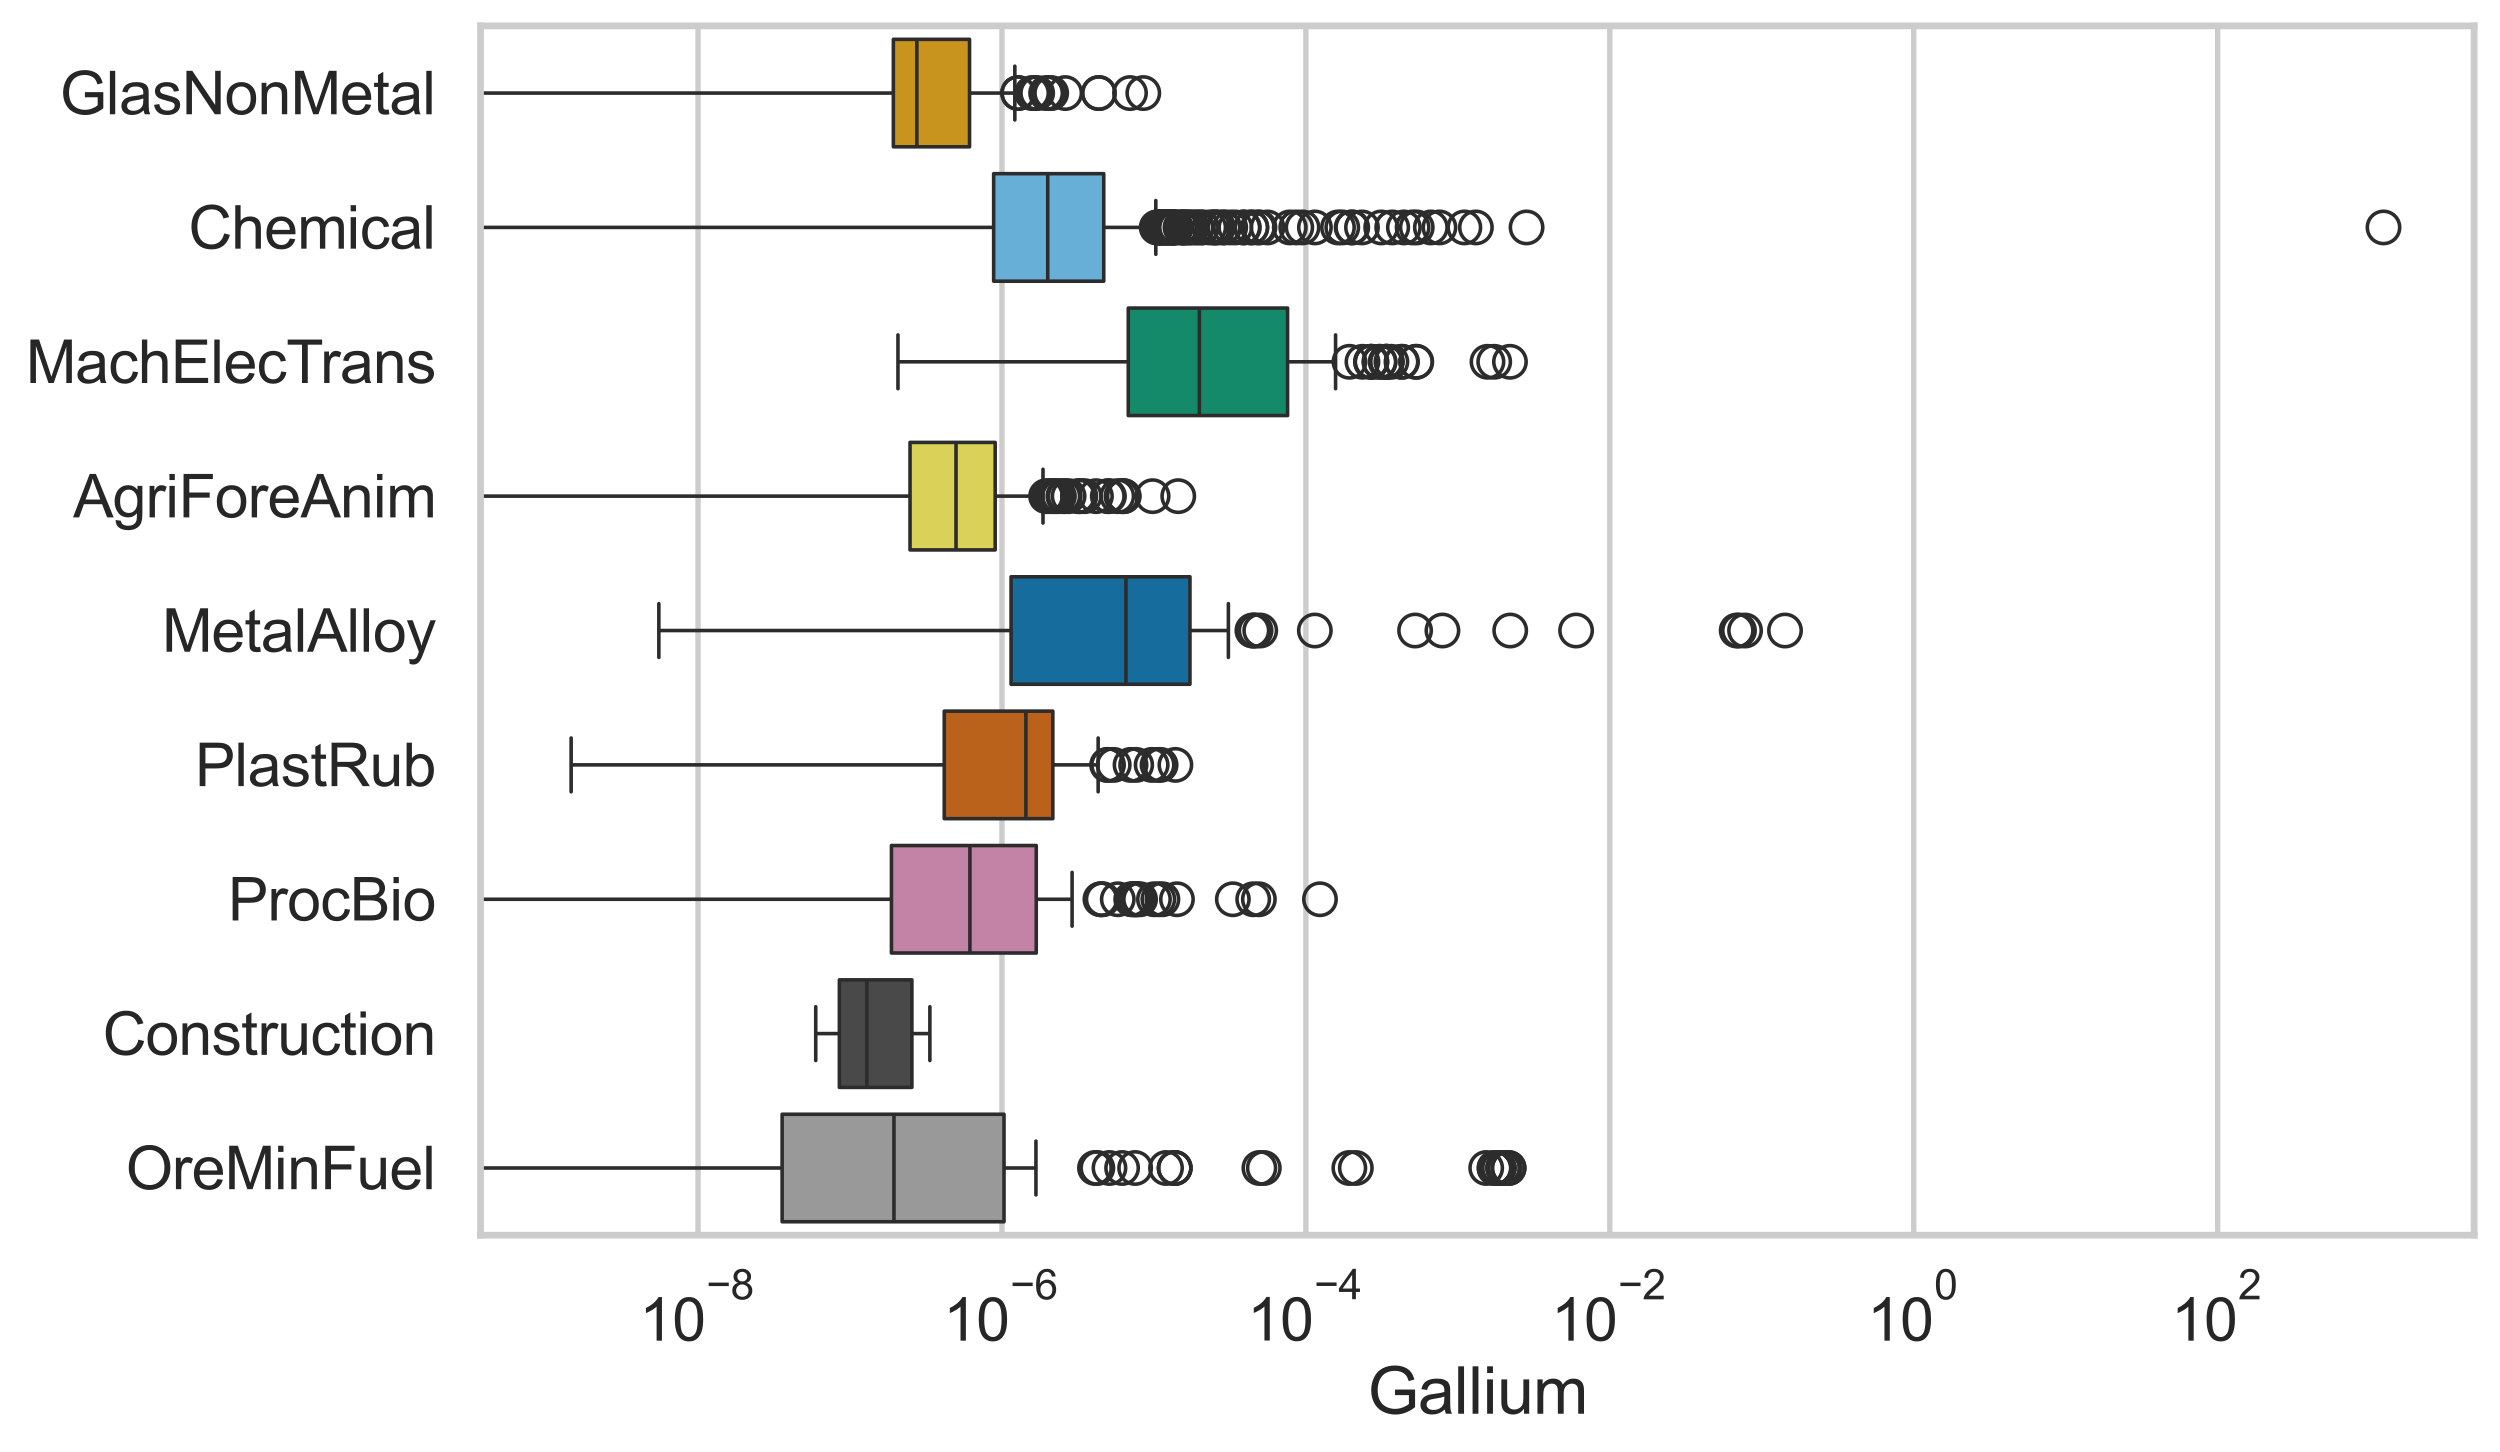 <?xml version="1.0" encoding="utf-8" standalone="no"?>
<!DOCTYPE svg PUBLIC "-//W3C//DTD SVG 1.1//EN"
  "http://www.w3.org/Graphics/SVG/1.1/DTD/svg11.dtd">
<svg xmlns:xlink="http://www.w3.org/1999/xlink" width="695.577pt" height="404.121pt" viewBox="0 0 695.577 404.121" xmlns="http://www.w3.org/2000/svg" version="1.1">
 <defs>
  <style type="text/css">*{stroke-linejoin: round; stroke-linecap: butt}</style>
 </defs>
 <g id="figure_1">
  <g id="patch_1">
   <path d="M 0 404.121 
L 695.577 404.121 
L 695.577 0 
L 0 0 
z
" style="fill: #ffffff"/>
  </g>
  <g id="axes_1">
   <g id="patch_2">
    <path d="M 133.697 343.665 
L 688.377 343.665 
L 688.377 7.2 
L 133.697 7.2 
z
" style="fill: #ffffff"/>
   </g>
   <g id="matplotlib.axis_1">
    <g id="xtick_1">
     <g id="line2d_1">
      <path d="M 194.213 343.665 
L 194.213 7.2 
" clip-path="url(#p3b9c327308)" style="fill: none; stroke: #cccccc; stroke-width: 1.5; stroke-linecap: round"/>
     </g>
     <g id="text_1">
      <!-- $\mathdefault{10^{-8}}$ -->
      <g style="fill: #262626" transform="translate(177.878 373.18) scale(0.165 -0.165)">
       <defs>
        <path id="ArialMT-31" d="M 2384 0 
L 1822 0 
L 1822 3584 
Q 1619 3391 1289 3197 
Q 959 3003 697 2906 
L 697 3450 
Q 1169 3672 1522 3987 
Q 1875 4303 2022 4600 
L 2384 4600 
L 2384 0 
z
" transform="scale(0.016)"/>
        <path id="ArialMT-30" d="M 266 2259 
Q 266 3072 433 3567 
Q 600 4063 929 4331 
Q 1259 4600 1759 4600 
Q 2128 4600 2406 4451 
Q 2684 4303 2865 4023 
Q 3047 3744 3150 3342 
Q 3253 2941 3253 2259 
Q 3253 1453 3087 958 
Q 2922 463 2592 192 
Q 2263 -78 1759 -78 
Q 1097 -78 719 397 
Q 266 969 266 2259 
z
M 844 2259 
Q 844 1131 1108 757 
Q 1372 384 1759 384 
Q 2147 384 2411 759 
Q 2675 1134 2675 2259 
Q 2675 3391 2411 3762 
Q 2147 4134 1753 4134 
Q 1366 4134 1134 3806 
Q 844 3388 844 2259 
z
" transform="scale(0.016)"/>
        <path id="ArialMT-2212" d="M 3381 1997 
L 356 1997 
L 356 2522 
L 3381 2522 
L 3381 1997 
z
" transform="scale(0.016)"/>
        <path id="ArialMT-38" d="M 1131 2484 
Q 781 2613 612 2850 
Q 444 3088 444 3419 
Q 444 3919 803 4259 
Q 1163 4600 1759 4600 
Q 2359 4600 2725 4251 
Q 3091 3903 3091 3403 
Q 3091 3084 2923 2848 
Q 2756 2613 2416 2484 
Q 2838 2347 3058 2040 
Q 3278 1734 3278 1309 
Q 3278 722 2862 322 
Q 2447 -78 1769 -78 
Q 1091 -78 675 323 
Q 259 725 259 1325 
Q 259 1772 486 2073 
Q 713 2375 1131 2484 
z
M 1019 3438 
Q 1019 3113 1228 2906 
Q 1438 2700 1772 2700 
Q 2097 2700 2305 2904 
Q 2513 3109 2513 3406 
Q 2513 3716 2298 3927 
Q 2084 4138 1766 4138 
Q 1444 4138 1231 3931 
Q 1019 3725 1019 3438 
z
M 838 1322 
Q 838 1081 952 856 
Q 1066 631 1291 507 
Q 1516 384 1775 384 
Q 2178 384 2440 643 
Q 2703 903 2703 1303 
Q 2703 1709 2433 1975 
Q 2163 2241 1756 2241 
Q 1359 2241 1098 1978 
Q 838 1716 838 1322 
z
" transform="scale(0.016)"/>
       </defs>
       <use xlink:href="#ArialMT-31" transform="translate(0 0.994)"/>
       <use xlink:href="#ArialMT-30" transform="translate(55.615 0.994)"/>
       <use xlink:href="#ArialMT-2212" transform="translate(112.973 70.688) scale(0.7)"/>
       <use xlink:href="#ArialMT-38" transform="translate(153.852 70.688) scale(0.7)"/>
      </g>
     </g>
    </g>
    <g id="xtick_2">
     <g id="line2d_2">
      <path d="M 278.773 343.665 
L 278.773 7.2 
" clip-path="url(#p3b9c327308)" style="fill: none; stroke: #cccccc; stroke-width: 1.5; stroke-linecap: round"/>
     </g>
     <g id="text_2">
      <!-- $\mathdefault{10^{-6}}$ -->
      <g style="fill: #262626" transform="translate(262.438 373.18) scale(0.165 -0.165)">
       <defs>
        <path id="ArialMT-36" d="M 3184 3459 
L 2625 3416 
Q 2550 3747 2413 3897 
Q 2184 4138 1850 4138 
Q 1581 4138 1378 3988 
Q 1113 3794 959 3422 
Q 806 3050 800 2363 
Q 1003 2672 1297 2822 
Q 1591 2972 1913 2972 
Q 2475 2972 2870 2558 
Q 3266 2144 3266 1488 
Q 3266 1056 3080 686 
Q 2894 316 2569 119 
Q 2244 -78 1831 -78 
Q 1128 -78 684 439 
Q 241 956 241 2144 
Q 241 3472 731 4075 
Q 1159 4600 1884 4600 
Q 2425 4600 2770 4297 
Q 3116 3994 3184 3459 
z
M 888 1484 
Q 888 1194 1011 928 
Q 1134 663 1356 523 
Q 1578 384 1822 384 
Q 2178 384 2434 671 
Q 2691 959 2691 1453 
Q 2691 1928 2437 2201 
Q 2184 2475 1800 2475 
Q 1419 2475 1153 2201 
Q 888 1928 888 1484 
z
" transform="scale(0.016)"/>
       </defs>
       <use xlink:href="#ArialMT-31" transform="translate(0 0.994)"/>
       <use xlink:href="#ArialMT-30" transform="translate(55.615 0.994)"/>
       <use xlink:href="#ArialMT-2212" transform="translate(112.973 70.688) scale(0.7)"/>
       <use xlink:href="#ArialMT-36" transform="translate(153.852 70.688) scale(0.7)"/>
      </g>
     </g>
    </g>
    <g id="xtick_3">
     <g id="line2d_3">
      <path d="M 363.333 343.665 
L 363.333 7.2 
" clip-path="url(#p3b9c327308)" style="fill: none; stroke: #cccccc; stroke-width: 1.5; stroke-linecap: round"/>
     </g>
     <g id="text_3">
      <!-- $\mathdefault{10^{-4}}$ -->
      <g style="fill: #262626" transform="translate(346.998 373.015) scale(0.165 -0.165)">
       <defs>
        <path id="ArialMT-34" d="M 2069 0 
L 2069 1097 
L 81 1097 
L 81 1613 
L 2172 4581 
L 2631 4581 
L 2631 1613 
L 3250 1613 
L 3250 1097 
L 2631 1097 
L 2631 0 
L 2069 0 
z
M 2069 1613 
L 2069 3678 
L 634 1613 
L 2069 1613 
z
" transform="scale(0.016)"/>
       </defs>
       <use xlink:href="#ArialMT-31" transform="translate(0 0.202)"/>
       <use xlink:href="#ArialMT-30" transform="translate(55.615 0.202)"/>
       <use xlink:href="#ArialMT-2212" transform="translate(112.973 69.895) scale(0.7)"/>
       <use xlink:href="#ArialMT-34" transform="translate(153.852 69.895) scale(0.7)"/>
      </g>
     </g>
    </g>
    <g id="xtick_4">
     <g id="line2d_4">
      <path d="M 447.894 343.665 
L 447.894 7.2 
" clip-path="url(#p3b9c327308)" style="fill: none; stroke: #cccccc; stroke-width: 1.5; stroke-linecap: round"/>
     </g>
     <g id="text_4">
      <!-- $\mathdefault{10^{-2}}$ -->
      <g style="fill: #262626" transform="translate(431.559 373.18) scale(0.165 -0.165)">
       <defs>
        <path id="ArialMT-32" d="M 3222 541 
L 3222 0 
L 194 0 
Q 188 203 259 391 
Q 375 700 629 1000 
Q 884 1300 1366 1694 
Q 2113 2306 2375 2664 
Q 2638 3022 2638 3341 
Q 2638 3675 2398 3904 
Q 2159 4134 1775 4134 
Q 1369 4134 1125 3890 
Q 881 3647 878 3216 
L 300 3275 
Q 359 3922 746 4261 
Q 1134 4600 1788 4600 
Q 2447 4600 2831 4234 
Q 3216 3869 3216 3328 
Q 3216 3053 3103 2787 
Q 2991 2522 2730 2228 
Q 2469 1934 1863 1422 
Q 1356 997 1212 845 
Q 1069 694 975 541 
L 3222 541 
z
" transform="scale(0.016)"/>
       </defs>
       <use xlink:href="#ArialMT-31" transform="translate(0 0.994)"/>
       <use xlink:href="#ArialMT-30" transform="translate(55.615 0.994)"/>
       <use xlink:href="#ArialMT-2212" transform="translate(112.973 70.688) scale(0.7)"/>
       <use xlink:href="#ArialMT-32" transform="translate(153.852 70.688) scale(0.7)"/>
      </g>
     </g>
    </g>
    <g id="xtick_5">
     <g id="line2d_5">
      <path d="M 532.454 343.665 
L 532.454 7.2 
" clip-path="url(#p3b9c327308)" style="fill: none; stroke: #cccccc; stroke-width: 1.5; stroke-linecap: round"/>
     </g>
     <g id="text_5">
      <!-- $\mathdefault{10^{0}}$ -->
      <g style="fill: #262626" transform="translate(519.502 373.18) scale(0.165 -0.165)">
       <use xlink:href="#ArialMT-31" transform="translate(0 0.994)"/>
       <use xlink:href="#ArialMT-30" transform="translate(55.615 0.994)"/>
       <use xlink:href="#ArialMT-30" transform="translate(112.973 70.688) scale(0.7)"/>
      </g>
     </g>
    </g>
    <g id="xtick_6">
     <g id="line2d_6">
      <path d="M 617.014 343.665 
L 617.014 7.2 
" clip-path="url(#p3b9c327308)" style="fill: none; stroke: #cccccc; stroke-width: 1.5; stroke-linecap: round"/>
     </g>
     <g id="text_6">
      <!-- $\mathdefault{10^{2}}$ -->
      <g style="fill: #262626" transform="translate(604.062 373.18) scale(0.165 -0.165)">
       <use xlink:href="#ArialMT-31" transform="translate(0 0.994)"/>
       <use xlink:href="#ArialMT-30" transform="translate(55.615 0.994)"/>
       <use xlink:href="#ArialMT-32" transform="translate(112.973 70.688) scale(0.7)"/>
      </g>
     </g>
    </g>
    <g id="text_7">
     <!-- Gallium -->
     <g style="fill: #262626" transform="translate(380.531 393.344) scale(0.18 -0.18)">
      <defs>
       <path id="ArialMT-47" d="M 2638 1797 
L 2638 2334 
L 4578 2338 
L 4578 638 
Q 4131 281 3656 101 
Q 3181 -78 2681 -78 
Q 2006 -78 1454 211 
Q 903 500 622 1047 
Q 341 1594 341 2269 
Q 341 2938 620 3517 
Q 900 4097 1425 4378 
Q 1950 4659 2634 4659 
Q 3131 4659 3532 4498 
Q 3934 4338 4162 4050 
Q 4391 3763 4509 3300 
L 3963 3150 
Q 3859 3500 3706 3700 
Q 3553 3900 3268 4020 
Q 2984 4141 2638 4141 
Q 2222 4141 1919 4014 
Q 1616 3888 1430 3681 
Q 1244 3475 1141 3228 
Q 966 2803 966 2306 
Q 966 1694 1177 1281 
Q 1388 869 1791 669 
Q 2194 469 2647 469 
Q 3041 469 3416 620 
Q 3791 772 3984 944 
L 3984 1797 
L 2638 1797 
z
" transform="scale(0.016)"/>
       <path id="ArialMT-61" d="M 2588 409 
Q 2275 144 1986 34 
Q 1697 -75 1366 -75 
Q 819 -75 525 192 
Q 231 459 231 875 
Q 231 1119 342 1320 
Q 453 1522 633 1644 
Q 813 1766 1038 1828 
Q 1203 1872 1538 1913 
Q 2219 1994 2541 2106 
Q 2544 2222 2544 2253 
Q 2544 2597 2384 2738 
Q 2169 2928 1744 2928 
Q 1347 2928 1158 2789 
Q 969 2650 878 2297 
L 328 2372 
Q 403 2725 575 2942 
Q 747 3159 1072 3276 
Q 1397 3394 1825 3394 
Q 2250 3394 2515 3294 
Q 2781 3194 2906 3042 
Q 3031 2891 3081 2659 
Q 3109 2516 3109 2141 
L 3109 1391 
Q 3109 606 3145 398 
Q 3181 191 3288 0 
L 2700 0 
Q 2613 175 2588 409 
z
M 2541 1666 
Q 2234 1541 1622 1453 
Q 1275 1403 1131 1340 
Q 988 1278 909 1158 
Q 831 1038 831 891 
Q 831 666 1001 516 
Q 1172 366 1500 366 
Q 1825 366 2078 508 
Q 2331 650 2450 897 
Q 2541 1088 2541 1459 
L 2541 1666 
z
" transform="scale(0.016)"/>
       <path id="ArialMT-6c" d="M 409 0 
L 409 4581 
L 972 4581 
L 972 0 
L 409 0 
z
" transform="scale(0.016)"/>
       <path id="ArialMT-69" d="M 425 3934 
L 425 4581 
L 988 4581 
L 988 3934 
L 425 3934 
z
M 425 0 
L 425 3319 
L 988 3319 
L 988 0 
L 425 0 
z
" transform="scale(0.016)"/>
       <path id="ArialMT-75" d="M 2597 0 
L 2597 488 
Q 2209 -75 1544 -75 
Q 1250 -75 995 37 
Q 741 150 617 320 
Q 494 491 444 738 
Q 409 903 409 1263 
L 409 3319 
L 972 3319 
L 972 1478 
Q 972 1038 1006 884 
Q 1059 663 1231 536 
Q 1403 409 1656 409 
Q 1909 409 2131 539 
Q 2353 669 2445 892 
Q 2538 1116 2538 1541 
L 2538 3319 
L 3100 3319 
L 3100 0 
L 2597 0 
z
" transform="scale(0.016)"/>
       <path id="ArialMT-6d" d="M 422 0 
L 422 3319 
L 925 3319 
L 925 2853 
Q 1081 3097 1340 3245 
Q 1600 3394 1931 3394 
Q 2300 3394 2536 3241 
Q 2772 3088 2869 2813 
Q 3263 3394 3894 3394 
Q 4388 3394 4653 3120 
Q 4919 2847 4919 2278 
L 4919 0 
L 4359 0 
L 4359 2091 
Q 4359 2428 4304 2576 
Q 4250 2725 4106 2815 
Q 3963 2906 3769 2906 
Q 3419 2906 3187 2673 
Q 2956 2441 2956 1928 
L 2956 0 
L 2394 0 
L 2394 2156 
Q 2394 2531 2256 2718 
Q 2119 2906 1806 2906 
Q 1569 2906 1367 2781 
Q 1166 2656 1075 2415 
Q 984 2175 984 1722 
L 984 0 
L 422 0 
z
" transform="scale(0.016)"/>
      </defs>
      <use xlink:href="#ArialMT-47"/>
      <use xlink:href="#ArialMT-61" transform="translate(77.783 0)"/>
      <use xlink:href="#ArialMT-6c" transform="translate(133.398 0)"/>
      <use xlink:href="#ArialMT-6c" transform="translate(155.615 0)"/>
      <use xlink:href="#ArialMT-69" transform="translate(177.832 0)"/>
      <use xlink:href="#ArialMT-75" transform="translate(200.049 0)"/>
      <use xlink:href="#ArialMT-6d" transform="translate(255.664 0)"/>
     </g>
    </g>
   </g>
   <g id="matplotlib.axis_2">
    <g id="ytick_1">
     <g id="text_8">
      <!-- GlasNonMetal -->
      <g style="fill: #262626" transform="translate(16.659 31.798) scale(0.165 -0.165)">
       <defs>
        <path id="ArialMT-73" d="M 197 991 
L 753 1078 
Q 800 744 1014 566 
Q 1228 388 1613 388 
Q 2000 388 2187 545 
Q 2375 703 2375 916 
Q 2375 1106 2209 1216 
Q 2094 1291 1634 1406 
Q 1016 1563 777 1677 
Q 538 1791 414 1992 
Q 291 2194 291 2438 
Q 291 2659 392 2848 
Q 494 3038 669 3163 
Q 800 3259 1026 3326 
Q 1253 3394 1513 3394 
Q 1903 3394 2198 3281 
Q 2494 3169 2634 2976 
Q 2775 2784 2828 2463 
L 2278 2388 
Q 2241 2644 2061 2787 
Q 1881 2931 1553 2931 
Q 1166 2931 1000 2803 
Q 834 2675 834 2503 
Q 834 2394 903 2306 
Q 972 2216 1119 2156 
Q 1203 2125 1616 2013 
Q 2213 1853 2448 1751 
Q 2684 1650 2818 1456 
Q 2953 1263 2953 975 
Q 2953 694 2789 445 
Q 2625 197 2315 61 
Q 2006 -75 1616 -75 
Q 969 -75 630 194 
Q 291 463 197 991 
z
" transform="scale(0.016)"/>
        <path id="ArialMT-4e" d="M 488 0 
L 488 4581 
L 1109 4581 
L 3516 984 
L 3516 4581 
L 4097 4581 
L 4097 0 
L 3475 0 
L 1069 3600 
L 1069 0 
L 488 0 
z
" transform="scale(0.016)"/>
        <path id="ArialMT-6f" d="M 213 1659 
Q 213 2581 725 3025 
Q 1153 3394 1769 3394 
Q 2453 3394 2887 2945 
Q 3322 2497 3322 1706 
Q 3322 1066 3130 698 
Q 2938 331 2570 128 
Q 2203 -75 1769 -75 
Q 1072 -75 642 372 
Q 213 819 213 1659 
z
M 791 1659 
Q 791 1022 1069 705 
Q 1347 388 1769 388 
Q 2188 388 2466 706 
Q 2744 1025 2744 1678 
Q 2744 2294 2464 2611 
Q 2184 2928 1769 2928 
Q 1347 2928 1069 2612 
Q 791 2297 791 1659 
z
" transform="scale(0.016)"/>
        <path id="ArialMT-6e" d="M 422 0 
L 422 3319 
L 928 3319 
L 928 2847 
Q 1294 3394 1984 3394 
Q 2284 3394 2536 3286 
Q 2788 3178 2913 3003 
Q 3038 2828 3088 2588 
Q 3119 2431 3119 2041 
L 3119 0 
L 2556 0 
L 2556 2019 
Q 2556 2363 2490 2533 
Q 2425 2703 2258 2804 
Q 2091 2906 1866 2906 
Q 1506 2906 1245 2678 
Q 984 2450 984 1813 
L 984 0 
L 422 0 
z
" transform="scale(0.016)"/>
        <path id="ArialMT-4d" d="M 475 0 
L 475 4581 
L 1388 4581 
L 2472 1338 
Q 2622 884 2691 659 
Q 2769 909 2934 1394 
L 4031 4581 
L 4847 4581 
L 4847 0 
L 4263 0 
L 4263 3834 
L 2931 0 
L 2384 0 
L 1059 3900 
L 1059 0 
L 475 0 
z
" transform="scale(0.016)"/>
        <path id="ArialMT-65" d="M 2694 1069 
L 3275 997 
Q 3138 488 2766 206 
Q 2394 -75 1816 -75 
Q 1088 -75 661 373 
Q 234 822 234 1631 
Q 234 2469 665 2931 
Q 1097 3394 1784 3394 
Q 2450 3394 2872 2941 
Q 3294 2488 3294 1666 
Q 3294 1616 3291 1516 
L 816 1516 
Q 847 969 1125 678 
Q 1403 388 1819 388 
Q 2128 388 2347 550 
Q 2566 713 2694 1069 
z
M 847 1978 
L 2700 1978 
Q 2663 2397 2488 2606 
Q 2219 2931 1791 2931 
Q 1403 2931 1139 2672 
Q 875 2413 847 1978 
z
" transform="scale(0.016)"/>
        <path id="ArialMT-74" d="M 1650 503 
L 1731 6 
Q 1494 -44 1306 -44 
Q 1000 -44 831 53 
Q 663 150 594 308 
Q 525 466 525 972 
L 525 2881 
L 113 2881 
L 113 3319 
L 525 3319 
L 525 4141 
L 1084 4478 
L 1084 3319 
L 1650 3319 
L 1650 2881 
L 1084 2881 
L 1084 941 
Q 1084 700 1114 631 
Q 1144 563 1211 522 
Q 1278 481 1403 481 
Q 1497 481 1650 503 
z
" transform="scale(0.016)"/>
       </defs>
       <use xlink:href="#ArialMT-47"/>
       <use xlink:href="#ArialMT-6c" transform="translate(77.783 0)"/>
       <use xlink:href="#ArialMT-61" transform="translate(100 0)"/>
       <use xlink:href="#ArialMT-73" transform="translate(155.615 0)"/>
       <use xlink:href="#ArialMT-4e" transform="translate(205.615 0)"/>
       <use xlink:href="#ArialMT-6f" transform="translate(277.832 0)"/>
       <use xlink:href="#ArialMT-6e" transform="translate(333.447 0)"/>
       <use xlink:href="#ArialMT-4d" transform="translate(389.062 0)"/>
       <use xlink:href="#ArialMT-65" transform="translate(472.363 0)"/>
       <use xlink:href="#ArialMT-74" transform="translate(527.979 0)"/>
       <use xlink:href="#ArialMT-61" transform="translate(555.762 0)"/>
       <use xlink:href="#ArialMT-6c" transform="translate(611.377 0)"/>
      </g>
     </g>
    </g>
    <g id="ytick_2">
     <g id="text_9">
      <!-- Chemical -->
      <g style="fill: #262626" transform="translate(52.428 69.183) scale(0.165 -0.165)">
       <defs>
        <path id="ArialMT-43" d="M 3763 1606 
L 4369 1453 
Q 4178 706 3683 314 
Q 3188 -78 2472 -78 
Q 1731 -78 1267 223 
Q 803 525 561 1097 
Q 319 1669 319 2325 
Q 319 3041 592 3573 
Q 866 4106 1370 4382 
Q 1875 4659 2481 4659 
Q 3169 4659 3637 4309 
Q 4106 3959 4291 3325 
L 3694 3184 
Q 3534 3684 3231 3912 
Q 2928 4141 2469 4141 
Q 1941 4141 1586 3887 
Q 1231 3634 1087 3207 
Q 944 2781 944 2328 
Q 944 1744 1114 1308 
Q 1284 872 1643 656 
Q 2003 441 2422 441 
Q 2931 441 3284 734 
Q 3638 1028 3763 1606 
z
" transform="scale(0.016)"/>
        <path id="ArialMT-68" d="M 422 0 
L 422 4581 
L 984 4581 
L 984 2938 
Q 1378 3394 1978 3394 
Q 2347 3394 2619 3248 
Q 2891 3103 3008 2847 
Q 3125 2591 3125 2103 
L 3125 0 
L 2563 0 
L 2563 2103 
Q 2563 2525 2380 2717 
Q 2197 2909 1863 2909 
Q 1613 2909 1392 2779 
Q 1172 2650 1078 2428 
Q 984 2206 984 1816 
L 984 0 
L 422 0 
z
" transform="scale(0.016)"/>
        <path id="ArialMT-63" d="M 2588 1216 
L 3141 1144 
Q 3050 572 2676 248 
Q 2303 -75 1759 -75 
Q 1078 -75 664 370 
Q 250 816 250 1647 
Q 250 2184 428 2587 
Q 606 2991 970 3192 
Q 1334 3394 1763 3394 
Q 2303 3394 2647 3120 
Q 2991 2847 3088 2344 
L 2541 2259 
Q 2463 2594 2264 2762 
Q 2066 2931 1784 2931 
Q 1359 2931 1093 2626 
Q 828 2322 828 1663 
Q 828 994 1084 691 
Q 1341 388 1753 388 
Q 2084 388 2306 591 
Q 2528 794 2588 1216 
z
" transform="scale(0.016)"/>
       </defs>
       <use xlink:href="#ArialMT-43"/>
       <use xlink:href="#ArialMT-68" transform="translate(72.217 0)"/>
       <use xlink:href="#ArialMT-65" transform="translate(127.832 0)"/>
       <use xlink:href="#ArialMT-6d" transform="translate(183.447 0)"/>
       <use xlink:href="#ArialMT-69" transform="translate(266.748 0)"/>
       <use xlink:href="#ArialMT-63" transform="translate(288.965 0)"/>
       <use xlink:href="#ArialMT-61" transform="translate(338.965 0)"/>
       <use xlink:href="#ArialMT-6c" transform="translate(394.58 0)"/>
      </g>
     </g>
    </g>
    <g id="ytick_3">
     <g id="text_10">
      <!-- MachElecTrans -->
      <g style="fill: #262626" transform="translate(7.2 106.568) scale(0.165 -0.165)">
       <defs>
        <path id="ArialMT-45" d="M 506 0 
L 506 4581 
L 3819 4581 
L 3819 4041 
L 1113 4041 
L 1113 2638 
L 3647 2638 
L 3647 2100 
L 1113 2100 
L 1113 541 
L 3925 541 
L 3925 0 
L 506 0 
z
" transform="scale(0.016)"/>
        <path id="ArialMT-54" d="M 1659 0 
L 1659 4041 
L 150 4041 
L 150 4581 
L 3781 4581 
L 3781 4041 
L 2266 4041 
L 2266 0 
L 1659 0 
z
" transform="scale(0.016)"/>
        <path id="ArialMT-72" d="M 416 0 
L 416 3319 
L 922 3319 
L 922 2816 
Q 1116 3169 1280 3281 
Q 1444 3394 1641 3394 
Q 1925 3394 2219 3213 
L 2025 2691 
Q 1819 2813 1613 2813 
Q 1428 2813 1281 2702 
Q 1134 2591 1072 2394 
Q 978 2094 978 1738 
L 978 0 
L 416 0 
z
" transform="scale(0.016)"/>
       </defs>
       <use xlink:href="#ArialMT-4d"/>
       <use xlink:href="#ArialMT-61" transform="translate(83.301 0)"/>
       <use xlink:href="#ArialMT-63" transform="translate(138.916 0)"/>
       <use xlink:href="#ArialMT-68" transform="translate(188.916 0)"/>
       <use xlink:href="#ArialMT-45" transform="translate(244.531 0)"/>
       <use xlink:href="#ArialMT-6c" transform="translate(311.23 0)"/>
       <use xlink:href="#ArialMT-65" transform="translate(333.447 0)"/>
       <use xlink:href="#ArialMT-63" transform="translate(389.062 0)"/>
       <use xlink:href="#ArialMT-54" transform="translate(439.062 0)"/>
       <use xlink:href="#ArialMT-72" transform="translate(496.396 0)"/>
       <use xlink:href="#ArialMT-61" transform="translate(529.697 0)"/>
       <use xlink:href="#ArialMT-6e" transform="translate(585.312 0)"/>
       <use xlink:href="#ArialMT-73" transform="translate(640.928 0)"/>
      </g>
     </g>
    </g>
    <g id="ytick_4">
     <g id="text_11">
      <!-- AgriForeAnim -->
      <g style="fill: #262626" transform="translate(20.341 143.953) scale(0.165 -0.165)">
       <defs>
        <path id="ArialMT-41" d="M -9 0 
L 1750 4581 
L 2403 4581 
L 4278 0 
L 3588 0 
L 3053 1388 
L 1138 1388 
L 634 0 
L -9 0 
z
M 1313 1881 
L 2866 1881 
L 2388 3150 
Q 2169 3728 2063 4100 
Q 1975 3659 1816 3225 
L 1313 1881 
z
" transform="scale(0.016)"/>
        <path id="ArialMT-67" d="M 319 -275 
L 866 -356 
Q 900 -609 1056 -725 
Q 1266 -881 1628 -881 
Q 2019 -881 2231 -725 
Q 2444 -569 2519 -288 
Q 2563 -116 2559 434 
Q 2191 0 1641 0 
Q 956 0 581 494 
Q 206 988 206 1678 
Q 206 2153 378 2554 
Q 550 2956 876 3175 
Q 1203 3394 1644 3394 
Q 2231 3394 2613 2919 
L 2613 3319 
L 3131 3319 
L 3131 450 
Q 3131 -325 2973 -648 
Q 2816 -972 2473 -1159 
Q 2131 -1347 1631 -1347 
Q 1038 -1347 672 -1080 
Q 306 -813 319 -275 
z
M 784 1719 
Q 784 1066 1043 766 
Q 1303 466 1694 466 
Q 2081 466 2343 764 
Q 2606 1063 2606 1700 
Q 2606 2309 2336 2618 
Q 2066 2928 1684 2928 
Q 1309 2928 1046 2623 
Q 784 2319 784 1719 
z
" transform="scale(0.016)"/>
        <path id="ArialMT-46" d="M 525 0 
L 525 4581 
L 3616 4581 
L 3616 4041 
L 1131 4041 
L 1131 2622 
L 3281 2622 
L 3281 2081 
L 1131 2081 
L 1131 0 
L 525 0 
z
" transform="scale(0.016)"/>
       </defs>
       <use xlink:href="#ArialMT-41"/>
       <use xlink:href="#ArialMT-67" transform="translate(66.699 0)"/>
       <use xlink:href="#ArialMT-72" transform="translate(122.314 0)"/>
       <use xlink:href="#ArialMT-69" transform="translate(155.615 0)"/>
       <use xlink:href="#ArialMT-46" transform="translate(177.832 0)"/>
       <use xlink:href="#ArialMT-6f" transform="translate(238.916 0)"/>
       <use xlink:href="#ArialMT-72" transform="translate(294.531 0)"/>
       <use xlink:href="#ArialMT-65" transform="translate(327.832 0)"/>
       <use xlink:href="#ArialMT-41" transform="translate(383.447 0)"/>
       <use xlink:href="#ArialMT-6e" transform="translate(450.146 0)"/>
       <use xlink:href="#ArialMT-69" transform="translate(505.762 0)"/>
       <use xlink:href="#ArialMT-6d" transform="translate(527.979 0)"/>
      </g>
     </g>
    </g>
    <g id="ytick_5">
     <g id="text_12">
      <!-- MetalAlloy -->
      <g style="fill: #262626" transform="translate(45.088 181.337) scale(0.165 -0.165)">
       <defs>
        <path id="ArialMT-79" d="M 397 -1278 
L 334 -750 
Q 519 -800 656 -800 
Q 844 -800 956 -737 
Q 1069 -675 1141 -563 
Q 1194 -478 1313 -144 
Q 1328 -97 1363 -6 
L 103 3319 
L 709 3319 
L 1400 1397 
Q 1534 1031 1641 628 
Q 1738 1016 1872 1384 
L 2581 3319 
L 3144 3319 
L 1881 -56 
Q 1678 -603 1566 -809 
Q 1416 -1088 1222 -1217 
Q 1028 -1347 759 -1347 
Q 597 -1347 397 -1278 
z
" transform="scale(0.016)"/>
       </defs>
       <use xlink:href="#ArialMT-4d"/>
       <use xlink:href="#ArialMT-65" transform="translate(83.301 0)"/>
       <use xlink:href="#ArialMT-74" transform="translate(138.916 0)"/>
       <use xlink:href="#ArialMT-61" transform="translate(166.699 0)"/>
       <use xlink:href="#ArialMT-6c" transform="translate(222.314 0)"/>
       <use xlink:href="#ArialMT-41" transform="translate(244.531 0)"/>
       <use xlink:href="#ArialMT-6c" transform="translate(311.23 0)"/>
       <use xlink:href="#ArialMT-6c" transform="translate(333.447 0)"/>
       <use xlink:href="#ArialMT-6f" transform="translate(355.664 0)"/>
       <use xlink:href="#ArialMT-79" transform="translate(411.279 0)"/>
      </g>
     </g>
    </g>
    <g id="ytick_6">
     <g id="text_13">
      <!-- PlastRub -->
      <g style="fill: #262626" transform="translate(54.248 218.722) scale(0.165 -0.165)">
       <defs>
        <path id="ArialMT-50" d="M 494 0 
L 494 4581 
L 2222 4581 
Q 2678 4581 2919 4538 
Q 3256 4481 3484 4323 
Q 3713 4166 3852 3881 
Q 3991 3597 3991 3256 
Q 3991 2672 3619 2267 
Q 3247 1863 2275 1863 
L 1100 1863 
L 1100 0 
L 494 0 
z
M 1100 2403 
L 2284 2403 
Q 2872 2403 3119 2622 
Q 3366 2841 3366 3238 
Q 3366 3525 3220 3729 
Q 3075 3934 2838 4000 
Q 2684 4041 2272 4041 
L 1100 4041 
L 1100 2403 
z
" transform="scale(0.016)"/>
        <path id="ArialMT-52" d="M 503 0 
L 503 4581 
L 2534 4581 
Q 3147 4581 3465 4457 
Q 3784 4334 3975 4021 
Q 4166 3709 4166 3331 
Q 4166 2844 3850 2509 
Q 3534 2175 2875 2084 
Q 3116 1969 3241 1856 
Q 3506 1613 3744 1247 
L 4541 0 
L 3778 0 
L 3172 953 
Q 2906 1366 2734 1584 
Q 2563 1803 2427 1890 
Q 2291 1978 2150 2013 
Q 2047 2034 1813 2034 
L 1109 2034 
L 1109 0 
L 503 0 
z
M 1109 2559 
L 2413 2559 
Q 2828 2559 3062 2645 
Q 3297 2731 3419 2920 
Q 3541 3109 3541 3331 
Q 3541 3656 3305 3865 
Q 3069 4075 2559 4075 
L 1109 4075 
L 1109 2559 
z
" transform="scale(0.016)"/>
        <path id="ArialMT-62" d="M 941 0 
L 419 0 
L 419 4581 
L 981 4581 
L 981 2947 
Q 1338 3394 1891 3394 
Q 2197 3394 2470 3270 
Q 2744 3147 2920 2923 
Q 3097 2700 3197 2384 
Q 3297 2069 3297 1709 
Q 3297 856 2875 390 
Q 2453 -75 1863 -75 
Q 1275 -75 941 416 
L 941 0 
z
M 934 1684 
Q 934 1088 1097 822 
Q 1363 388 1816 388 
Q 2184 388 2453 708 
Q 2722 1028 2722 1663 
Q 2722 2313 2464 2622 
Q 2206 2931 1841 2931 
Q 1472 2931 1203 2611 
Q 934 2291 934 1684 
z
" transform="scale(0.016)"/>
       </defs>
       <use xlink:href="#ArialMT-50"/>
       <use xlink:href="#ArialMT-6c" transform="translate(66.699 0)"/>
       <use xlink:href="#ArialMT-61" transform="translate(88.916 0)"/>
       <use xlink:href="#ArialMT-73" transform="translate(144.531 0)"/>
       <use xlink:href="#ArialMT-74" transform="translate(194.531 0)"/>
       <use xlink:href="#ArialMT-52" transform="translate(222.314 0)"/>
       <use xlink:href="#ArialMT-75" transform="translate(294.531 0)"/>
       <use xlink:href="#ArialMT-62" transform="translate(350.146 0)"/>
      </g>
     </g>
    </g>
    <g id="ytick_7">
     <g id="text_14">
      <!-- ProcBio -->
      <g style="fill: #262626" transform="translate(63.424 256.107) scale(0.165 -0.165)">
       <defs>
        <path id="ArialMT-42" d="M 469 0 
L 469 4581 
L 2188 4581 
Q 2713 4581 3030 4442 
Q 3347 4303 3526 4014 
Q 3706 3725 3706 3409 
Q 3706 3116 3547 2856 
Q 3388 2597 3066 2438 
Q 3481 2316 3704 2022 
Q 3928 1728 3928 1328 
Q 3928 1006 3792 729 
Q 3656 453 3456 303 
Q 3256 153 2954 76 
Q 2653 0 2216 0 
L 469 0 
z
M 1075 2656 
L 2066 2656 
Q 2469 2656 2644 2709 
Q 2875 2778 2992 2937 
Q 3109 3097 3109 3338 
Q 3109 3566 3000 3739 
Q 2891 3913 2687 3977 
Q 2484 4041 1991 4041 
L 1075 4041 
L 1075 2656 
z
M 1075 541 
L 2216 541 
Q 2509 541 2628 563 
Q 2838 600 2978 687 
Q 3119 775 3209 942 
Q 3300 1109 3300 1328 
Q 3300 1584 3169 1773 
Q 3038 1963 2805 2039 
Q 2572 2116 2134 2116 
L 1075 2116 
L 1075 541 
z
" transform="scale(0.016)"/>
       </defs>
       <use xlink:href="#ArialMT-50"/>
       <use xlink:href="#ArialMT-72" transform="translate(66.699 0)"/>
       <use xlink:href="#ArialMT-6f" transform="translate(100 0)"/>
       <use xlink:href="#ArialMT-63" transform="translate(155.615 0)"/>
       <use xlink:href="#ArialMT-42" transform="translate(205.615 0)"/>
       <use xlink:href="#ArialMT-69" transform="translate(272.314 0)"/>
       <use xlink:href="#ArialMT-6f" transform="translate(294.531 0)"/>
      </g>
     </g>
    </g>
    <g id="ytick_8">
     <g id="text_15">
      <!-- Construction -->
      <g style="fill: #262626" transform="translate(28.575 293.492) scale(0.165 -0.165)">
       <use xlink:href="#ArialMT-43"/>
       <use xlink:href="#ArialMT-6f" transform="translate(72.217 0)"/>
       <use xlink:href="#ArialMT-6e" transform="translate(127.832 0)"/>
       <use xlink:href="#ArialMT-73" transform="translate(183.447 0)"/>
       <use xlink:href="#ArialMT-74" transform="translate(233.447 0)"/>
       <use xlink:href="#ArialMT-72" transform="translate(261.23 0)"/>
       <use xlink:href="#ArialMT-75" transform="translate(294.531 0)"/>
       <use xlink:href="#ArialMT-63" transform="translate(350.146 0)"/>
       <use xlink:href="#ArialMT-74" transform="translate(400.146 0)"/>
       <use xlink:href="#ArialMT-69" transform="translate(427.93 0)"/>
       <use xlink:href="#ArialMT-6f" transform="translate(450.146 0)"/>
       <use xlink:href="#ArialMT-6e" transform="translate(505.762 0)"/>
      </g>
     </g>
    </g>
    <g id="ytick_9">
     <g id="text_16">
      <!-- OreMinFuel -->
      <g style="fill: #262626" transform="translate(35.013 330.877) scale(0.165 -0.165)">
       <defs>
        <path id="ArialMT-4f" d="M 309 2231 
Q 309 3372 921 4017 
Q 1534 4663 2503 4663 
Q 3138 4663 3647 4359 
Q 4156 4056 4423 3514 
Q 4691 2972 4691 2284 
Q 4691 1588 4409 1038 
Q 4128 488 3612 205 
Q 3097 -78 2500 -78 
Q 1853 -78 1343 234 
Q 834 547 571 1087 
Q 309 1628 309 2231 
z
M 934 2222 
Q 934 1394 1379 917 
Q 1825 441 2497 441 
Q 3181 441 3623 922 
Q 4066 1403 4066 2288 
Q 4066 2847 3877 3264 
Q 3688 3681 3323 3911 
Q 2959 4141 2506 4141 
Q 1863 4141 1398 3698 
Q 934 3256 934 2222 
z
" transform="scale(0.016)"/>
       </defs>
       <use xlink:href="#ArialMT-4f"/>
       <use xlink:href="#ArialMT-72" transform="translate(77.783 0)"/>
       <use xlink:href="#ArialMT-65" transform="translate(111.084 0)"/>
       <use xlink:href="#ArialMT-4d" transform="translate(166.699 0)"/>
       <use xlink:href="#ArialMT-69" transform="translate(250 0)"/>
       <use xlink:href="#ArialMT-6e" transform="translate(272.217 0)"/>
       <use xlink:href="#ArialMT-46" transform="translate(327.832 0)"/>
       <use xlink:href="#ArialMT-75" transform="translate(388.916 0)"/>
       <use xlink:href="#ArialMT-65" transform="translate(444.531 0)"/>
       <use xlink:href="#ArialMT-6c" transform="translate(500.146 0)"/>
      </g>
     </g>
    </g>
   </g>
   <g id="patch_3">
    <path d="M 248.561 10.938 
L 248.561 40.846 
L 269.755 40.846 
L 269.755 10.938 
L 248.561 10.938 
z
" clip-path="url(#p3b9c327308)" style="fill: #c9941d; stroke: #2c2c2c; stroke-linejoin: miter"/>
   </g>
   <g id="line2d_7">
    <path d="M 248.561 25.892 
L -1 25.892 
" clip-path="url(#p3b9c327308)" style="fill: none; stroke: #2c2c2c"/>
   </g>
   <g id="line2d_8">
    <path d="M 269.755 25.892 
L 282.356 25.892 
" clip-path="url(#p3b9c327308)" style="fill: none; stroke: #2c2c2c"/>
   </g>
   <g id="line2d_9">
    <path clip-path="url(#p3b9c327308)" style="fill: none; stroke: #2c2c2c; stroke-linecap: round"/>
   </g>
   <g id="line2d_10">
    <path d="M 282.356 18.415 
L 282.356 33.369 
" clip-path="url(#p3b9c327308)" style="fill: none; stroke: #2c2c2c; stroke-linecap: round"/>
   </g>
   <g id="line2d_11">
    <defs>
     <path id="mac9cb1c9b3" d="M 0 4.5 
C 1.193 4.5 2.338 4.026 3.182 3.182 
C 4.026 2.338 4.5 1.193 4.5 0 
C 4.5 -1.193 4.026 -2.338 3.182 -3.182 
C 2.338 -4.026 1.193 -4.5 0 -4.5 
C -1.193 -4.5 -2.338 -4.026 -3.182 -3.182 
C -4.026 -2.338 -4.5 -1.193 -4.5 0 
C -4.5 1.193 -4.026 2.338 -3.182 3.182 
C -2.338 4.026 -1.193 4.5 0 4.5 
z
" style="stroke: #2c2c2c"/>
    </defs>
    <g clip-path="url(#p3b9c327308)">
     <use xlink:href="#mac9cb1c9b3" x="292.472" y="25.892" style="fill-opacity: 0; stroke: #2c2c2c"/>
     <use xlink:href="#mac9cb1c9b3" x="287.154" y="25.892" style="fill-opacity: 0; stroke: #2c2c2c"/>
     <use xlink:href="#mac9cb1c9b3" x="296.37" y="25.892" style="fill-opacity: 0; stroke: #2c2c2c"/>
     <use xlink:href="#mac9cb1c9b3" x="291.816" y="25.892" style="fill-opacity: 0; stroke: #2c2c2c"/>
     <use xlink:href="#mac9cb1c9b3" x="305.735" y="25.892" style="fill-opacity: 0; stroke: #2c2c2c"/>
     <use xlink:href="#mac9cb1c9b3" x="283.284" y="25.892" style="fill-opacity: 0; stroke: #2c2c2c"/>
     <use xlink:href="#mac9cb1c9b3" x="288.569" y="25.892" style="fill-opacity: 0; stroke: #2c2c2c"/>
     <use xlink:href="#mac9cb1c9b3" x="318.1" y="25.892" style="fill-opacity: 0; stroke: #2c2c2c"/>
     <use xlink:href="#mac9cb1c9b3" x="291.069" y="25.892" style="fill-opacity: 0; stroke: #2c2c2c"/>
     <use xlink:href="#mac9cb1c9b3" x="314.407" y="25.892" style="fill-opacity: 0; stroke: #2c2c2c"/>
     <use xlink:href="#mac9cb1c9b3" x="287.812" y="25.892" style="fill-opacity: 0; stroke: #2c2c2c"/>
     <use xlink:href="#mac9cb1c9b3" x="283.265" y="25.892" style="fill-opacity: 0; stroke: #2c2c2c"/>
     <use xlink:href="#mac9cb1c9b3" x="305.722" y="25.892" style="fill-opacity: 0; stroke: #2c2c2c"/>
    </g>
   </g>
   <g id="patch_4">
    <path d="M 276.465 48.323 
L 276.465 78.231 
L 307.098 78.231 
L 307.098 48.323 
L 276.465 48.323 
z
" clip-path="url(#p3b9c327308)" style="fill: #68afd7; stroke: #2c2c2c; stroke-linejoin: miter"/>
   </g>
   <g id="line2d_12">
    <path d="M 276.465 63.277 
L -1 63.277 
" clip-path="url(#p3b9c327308)" style="fill: none; stroke: #2c2c2c"/>
   </g>
   <g id="line2d_13">
    <path d="M 307.098 63.277 
L 321.582 63.277 
" clip-path="url(#p3b9c327308)" style="fill: none; stroke: #2c2c2c"/>
   </g>
   <g id="line2d_14">
    <path clip-path="url(#p3b9c327308)" style="fill: none; stroke: #2c2c2c; stroke-linecap: round"/>
   </g>
   <g id="line2d_15">
    <path d="M 321.582 55.8 
L 321.582 70.754 
" clip-path="url(#p3b9c327308)" style="fill: none; stroke: #2c2c2c; stroke-linecap: round"/>
   </g>
   <g id="line2d_16">
    <g clip-path="url(#p3b9c327308)">
     <use xlink:href="#mac9cb1c9b3" x="323.038" y="63.277" style="fill-opacity: 0; stroke: #2c2c2c"/>
     <use xlink:href="#mac9cb1c9b3" x="324.161" y="63.277" style="fill-opacity: 0; stroke: #2c2c2c"/>
     <use xlink:href="#mac9cb1c9b3" x="387.357" y="63.277" style="fill-opacity: 0; stroke: #2c2c2c"/>
     <use xlink:href="#mac9cb1c9b3" x="322.959" y="63.277" style="fill-opacity: 0; stroke: #2c2c2c"/>
     <use xlink:href="#mac9cb1c9b3" x="323.498" y="63.277" style="fill-opacity: 0; stroke: #2c2c2c"/>
     <use xlink:href="#mac9cb1c9b3" x="329.421" y="63.277" style="fill-opacity: 0; stroke: #2c2c2c"/>
     <use xlink:href="#mac9cb1c9b3" x="324.68" y="63.277" style="fill-opacity: 0; stroke: #2c2c2c"/>
     <use xlink:href="#mac9cb1c9b3" x="384.295" y="63.277" style="fill-opacity: 0; stroke: #2c2c2c"/>
     <use xlink:href="#mac9cb1c9b3" x="326.255" y="63.277" style="fill-opacity: 0; stroke: #2c2c2c"/>
     <use xlink:href="#mac9cb1c9b3" x="410.637" y="63.277" style="fill-opacity: 0; stroke: #2c2c2c"/>
     <use xlink:href="#mac9cb1c9b3" x="323.139" y="63.277" style="fill-opacity: 0; stroke: #2c2c2c"/>
     <use xlink:href="#mac9cb1c9b3" x="337.607" y="63.277" style="fill-opacity: 0; stroke: #2c2c2c"/>
     <use xlink:href="#mac9cb1c9b3" x="322.089" y="63.277" style="fill-opacity: 0; stroke: #2c2c2c"/>
     <use xlink:href="#mac9cb1c9b3" x="332.849" y="63.277" style="fill-opacity: 0; stroke: #2c2c2c"/>
     <use xlink:href="#mac9cb1c9b3" x="328.44" y="63.277" style="fill-opacity: 0; stroke: #2c2c2c"/>
     <use xlink:href="#mac9cb1c9b3" x="358.85" y="63.277" style="fill-opacity: 0; stroke: #2c2c2c"/>
     <use xlink:href="#mac9cb1c9b3" x="334.381" y="63.277" style="fill-opacity: 0; stroke: #2c2c2c"/>
     <use xlink:href="#mac9cb1c9b3" x="400.504" y="63.277" style="fill-opacity: 0; stroke: #2c2c2c"/>
     <use xlink:href="#mac9cb1c9b3" x="362.404" y="63.277" style="fill-opacity: 0; stroke: #2c2c2c"/>
     <use xlink:href="#mac9cb1c9b3" x="348.168" y="63.277" style="fill-opacity: 0; stroke: #2c2c2c"/>
     <use xlink:href="#mac9cb1c9b3" x="330.593" y="63.277" style="fill-opacity: 0; stroke: #2c2c2c"/>
     <use xlink:href="#mac9cb1c9b3" x="321.83" y="63.277" style="fill-opacity: 0; stroke: #2c2c2c"/>
     <use xlink:href="#mac9cb1c9b3" x="334.416" y="63.277" style="fill-opacity: 0; stroke: #2c2c2c"/>
     <use xlink:href="#mac9cb1c9b3" x="326.16" y="63.277" style="fill-opacity: 0; stroke: #2c2c2c"/>
     <use xlink:href="#mac9cb1c9b3" x="663.164" y="63.277" style="fill-opacity: 0; stroke: #2c2c2c"/>
     <use xlink:href="#mac9cb1c9b3" x="378.944" y="63.277" style="fill-opacity: 0; stroke: #2c2c2c"/>
     <use xlink:href="#mac9cb1c9b3" x="325.234" y="63.277" style="fill-opacity: 0; stroke: #2c2c2c"/>
     <use xlink:href="#mac9cb1c9b3" x="376.068" y="63.277" style="fill-opacity: 0; stroke: #2c2c2c"/>
     <use xlink:href="#mac9cb1c9b3" x="342.285" y="63.277" style="fill-opacity: 0; stroke: #2c2c2c"/>
     <use xlink:href="#mac9cb1c9b3" x="326.283" y="63.277" style="fill-opacity: 0; stroke: #2c2c2c"/>
     <use xlink:href="#mac9cb1c9b3" x="325.755" y="63.277" style="fill-opacity: 0; stroke: #2c2c2c"/>
     <use xlink:href="#mac9cb1c9b3" x="350.422" y="63.277" style="fill-opacity: 0; stroke: #2c2c2c"/>
     <use xlink:href="#mac9cb1c9b3" x="373.458" y="63.277" style="fill-opacity: 0; stroke: #2c2c2c"/>
     <use xlink:href="#mac9cb1c9b3" x="407.433" y="63.277" style="fill-opacity: 0; stroke: #2c2c2c"/>
     <use xlink:href="#mac9cb1c9b3" x="338.948" y="63.277" style="fill-opacity: 0; stroke: #2c2c2c"/>
     <use xlink:href="#mac9cb1c9b3" x="343.706" y="63.277" style="fill-opacity: 0; stroke: #2c2c2c"/>
     <use xlink:href="#mac9cb1c9b3" x="329.047" y="63.277" style="fill-opacity: 0; stroke: #2c2c2c"/>
     <use xlink:href="#mac9cb1c9b3" x="327.189" y="63.277" style="fill-opacity: 0; stroke: #2c2c2c"/>
     <use xlink:href="#mac9cb1c9b3" x="323.084" y="63.277" style="fill-opacity: 0; stroke: #2c2c2c"/>
     <use xlink:href="#mac9cb1c9b3" x="372.272" y="63.277" style="fill-opacity: 0; stroke: #2c2c2c"/>
     <use xlink:href="#mac9cb1c9b3" x="328.868" y="63.277" style="fill-opacity: 0; stroke: #2c2c2c"/>
     <use xlink:href="#mac9cb1c9b3" x="345.939" y="63.277" style="fill-opacity: 0; stroke: #2c2c2c"/>
     <use xlink:href="#mac9cb1c9b3" x="333.083" y="63.277" style="fill-opacity: 0; stroke: #2c2c2c"/>
     <use xlink:href="#mac9cb1c9b3" x="360.662" y="63.277" style="fill-opacity: 0; stroke: #2c2c2c"/>
     <use xlink:href="#mac9cb1c9b3" x="340.604" y="63.277" style="fill-opacity: 0; stroke: #2c2c2c"/>
     <use xlink:href="#mac9cb1c9b3" x="326.458" y="63.277" style="fill-opacity: 0; stroke: #2c2c2c"/>
     <use xlink:href="#mac9cb1c9b3" x="352.658" y="63.277" style="fill-opacity: 0; stroke: #2c2c2c"/>
     <use xlink:href="#mac9cb1c9b3" x="331.131" y="63.277" style="fill-opacity: 0; stroke: #2c2c2c"/>
     <use xlink:href="#mac9cb1c9b3" x="326.55" y="63.277" style="fill-opacity: 0; stroke: #2c2c2c"/>
     <use xlink:href="#mac9cb1c9b3" x="324.515" y="63.277" style="fill-opacity: 0; stroke: #2c2c2c"/>
     <use xlink:href="#mac9cb1c9b3" x="365.851" y="63.277" style="fill-opacity: 0; stroke: #2c2c2c"/>
     <use xlink:href="#mac9cb1c9b3" x="322.251" y="63.277" style="fill-opacity: 0; stroke: #2c2c2c"/>
     <use xlink:href="#mac9cb1c9b3" x="329.592" y="63.277" style="fill-opacity: 0; stroke: #2c2c2c"/>
     <use xlink:href="#mac9cb1c9b3" x="336.447" y="63.277" style="fill-opacity: 0; stroke: #2c2c2c"/>
     <use xlink:href="#mac9cb1c9b3" x="394.183" y="63.277" style="fill-opacity: 0; stroke: #2c2c2c"/>
     <use xlink:href="#mac9cb1c9b3" x="340.396" y="63.277" style="fill-opacity: 0; stroke: #2c2c2c"/>
     <use xlink:href="#mac9cb1c9b3" x="424.737" y="63.277" style="fill-opacity: 0; stroke: #2c2c2c"/>
     <use xlink:href="#mac9cb1c9b3" x="337.896" y="63.277" style="fill-opacity: 0; stroke: #2c2c2c"/>
     <use xlink:href="#mac9cb1c9b3" x="327.013" y="63.277" style="fill-opacity: 0; stroke: #2c2c2c"/>
     <use xlink:href="#mac9cb1c9b3" x="323.672" y="63.277" style="fill-opacity: 0; stroke: #2c2c2c"/>
     <use xlink:href="#mac9cb1c9b3" x="376.227" y="63.277" style="fill-opacity: 0; stroke: #2c2c2c"/>
     <use xlink:href="#mac9cb1c9b3" x="329.812" y="63.277" style="fill-opacity: 0; stroke: #2c2c2c"/>
     <use xlink:href="#mac9cb1c9b3" x="390.603" y="63.277" style="fill-opacity: 0; stroke: #2c2c2c"/>
     <use xlink:href="#mac9cb1c9b3" x="324.515" y="63.277" style="fill-opacity: 0; stroke: #2c2c2c"/>
     <use xlink:href="#mac9cb1c9b3" x="398.107" y="63.277" style="fill-opacity: 0; stroke: #2c2c2c"/>
     <use xlink:href="#mac9cb1c9b3" x="346.075" y="63.277" style="fill-opacity: 0; stroke: #2c2c2c"/>
     <use xlink:href="#mac9cb1c9b3" x="338.236" y="63.277" style="fill-opacity: 0; stroke: #2c2c2c"/>
     <use xlink:href="#mac9cb1c9b3" x="331.66" y="63.277" style="fill-opacity: 0; stroke: #2c2c2c"/>
     <use xlink:href="#mac9cb1c9b3" x="393.038" y="63.277" style="fill-opacity: 0; stroke: #2c2c2c"/>
     <use xlink:href="#mac9cb1c9b3" x="325.406" y="63.277" style="fill-opacity: 0; stroke: #2c2c2c"/>
     <use xlink:href="#mac9cb1c9b3" x="322.494" y="63.277" style="fill-opacity: 0; stroke: #2c2c2c"/>
     <use xlink:href="#mac9cb1c9b3" x="348.168" y="63.277" style="fill-opacity: 0; stroke: #2c2c2c"/>
     <use xlink:href="#mac9cb1c9b3" x="325.149" y="63.277" style="fill-opacity: 0; stroke: #2c2c2c"/>
     <use xlink:href="#mac9cb1c9b3" x="349.982" y="63.277" style="fill-opacity: 0; stroke: #2c2c2c"/>
    </g>
   </g>
   <g id="patch_5">
    <path d="M 313.922 85.708 
L 313.922 115.616 
L 358.242 115.616 
L 358.242 85.708 
L 313.922 85.708 
z
" clip-path="url(#p3b9c327308)" style="fill: #148a6a; stroke: #2c2c2c; stroke-linejoin: miter"/>
   </g>
   <g id="line2d_17">
    <path d="M 313.922 100.662 
L 249.84 100.662 
" clip-path="url(#p3b9c327308)" style="fill: none; stroke: #2c2c2c"/>
   </g>
   <g id="line2d_18">
    <path d="M 358.242 100.662 
L 371.598 100.662 
" clip-path="url(#p3b9c327308)" style="fill: none; stroke: #2c2c2c"/>
   </g>
   <g id="line2d_19">
    <path d="M 249.84 93.185 
L 249.84 108.139 
" clip-path="url(#p3b9c327308)" style="fill: none; stroke: #2c2c2c; stroke-linecap: round"/>
   </g>
   <g id="line2d_20">
    <path d="M 371.598 93.185 
L 371.598 108.139 
" clip-path="url(#p3b9c327308)" style="fill: none; stroke: #2c2c2c; stroke-linecap: round"/>
   </g>
   <g id="line2d_21">
    <g clip-path="url(#p3b9c327308)">
     <use xlink:href="#mac9cb1c9b3" x="394.05" y="100.662" style="fill-opacity: 0; stroke: #2c2c2c"/>
     <use xlink:href="#mac9cb1c9b3" x="420.117" y="100.662" style="fill-opacity: 0; stroke: #2c2c2c"/>
     <use xlink:href="#mac9cb1c9b3" x="379.074" y="100.662" style="fill-opacity: 0; stroke: #2c2c2c"/>
     <use xlink:href="#mac9cb1c9b3" x="381.59" y="100.662" style="fill-opacity: 0; stroke: #2c2c2c"/>
     <use xlink:href="#mac9cb1c9b3" x="390.09" y="100.662" style="fill-opacity: 0; stroke: #2c2c2c"/>
     <use xlink:href="#mac9cb1c9b3" x="393.984" y="100.662" style="fill-opacity: 0; stroke: #2c2c2c"/>
     <use xlink:href="#mac9cb1c9b3" x="415.736" y="100.662" style="fill-opacity: 0; stroke: #2c2c2c"/>
     <use xlink:href="#mac9cb1c9b3" x="389.942" y="100.662" style="fill-opacity: 0; stroke: #2c2c2c"/>
     <use xlink:href="#mac9cb1c9b3" x="385.759" y="100.662" style="fill-opacity: 0; stroke: #2c2c2c"/>
     <use xlink:href="#mac9cb1c9b3" x="387.132" y="100.662" style="fill-opacity: 0; stroke: #2c2c2c"/>
     <use xlink:href="#mac9cb1c9b3" x="385.759" y="100.662" style="fill-opacity: 0; stroke: #2c2c2c"/>
     <use xlink:href="#mac9cb1c9b3" x="413.866" y="100.662" style="fill-opacity: 0; stroke: #2c2c2c"/>
     <use xlink:href="#mac9cb1c9b3" x="383.799" y="100.662" style="fill-opacity: 0; stroke: #2c2c2c"/>
     <use xlink:href="#mac9cb1c9b3" x="375.462" y="100.662" style="fill-opacity: 0; stroke: #2c2c2c"/>
     <use xlink:href="#mac9cb1c9b3" x="381.542" y="100.662" style="fill-opacity: 0; stroke: #2c2c2c"/>
     <use xlink:href="#mac9cb1c9b3" x="385.529" y="100.662" style="fill-opacity: 0; stroke: #2c2c2c"/>
     <use xlink:href="#mac9cb1c9b3" x="383.863" y="100.662" style="fill-opacity: 0; stroke: #2c2c2c"/>
     <use xlink:href="#mac9cb1c9b3" x="381.429" y="100.662" style="fill-opacity: 0; stroke: #2c2c2c"/>
     <use xlink:href="#mac9cb1c9b3" x="385.879" y="100.662" style="fill-opacity: 0; stroke: #2c2c2c"/>
    </g>
   </g>
   <g id="patch_6">
    <path d="M 253.199 123.093 
L 253.199 153.001 
L 276.891 153.001 
L 276.891 123.093 
L 253.199 123.093 
z
" clip-path="url(#p3b9c327308)" style="fill: #dad158; stroke: #2c2c2c; stroke-linejoin: miter"/>
   </g>
   <g id="line2d_22">
    <path d="M 253.199 138.047 
L -1 138.047 
" clip-path="url(#p3b9c327308)" style="fill: none; stroke: #2c2c2c"/>
   </g>
   <g id="line2d_23">
    <path d="M 276.891 138.047 
L 290.194 138.047 
" clip-path="url(#p3b9c327308)" style="fill: none; stroke: #2c2c2c"/>
   </g>
   <g id="line2d_24">
    <path clip-path="url(#p3b9c327308)" style="fill: none; stroke: #2c2c2c; stroke-linecap: round"/>
   </g>
   <g id="line2d_25">
    <path d="M 290.194 130.57 
L 290.194 145.524 
" clip-path="url(#p3b9c327308)" style="fill: none; stroke: #2c2c2c; stroke-linecap: round"/>
   </g>
   <g id="line2d_26">
    <g clip-path="url(#p3b9c327308)">
     <use xlink:href="#mac9cb1c9b3" x="296.244" y="138.047" style="fill-opacity: 0; stroke: #2c2c2c"/>
     <use xlink:href="#mac9cb1c9b3" x="312.59" y="138.047" style="fill-opacity: 0; stroke: #2c2c2c"/>
     <use xlink:href="#mac9cb1c9b3" x="294.631" y="138.047" style="fill-opacity: 0; stroke: #2c2c2c"/>
     <use xlink:href="#mac9cb1c9b3" x="320.686" y="138.047" style="fill-opacity: 0; stroke: #2c2c2c"/>
     <use xlink:href="#mac9cb1c9b3" x="291.879" y="138.047" style="fill-opacity: 0; stroke: #2c2c2c"/>
     <use xlink:href="#mac9cb1c9b3" x="291.059" y="138.047" style="fill-opacity: 0; stroke: #2c2c2c"/>
     <use xlink:href="#mac9cb1c9b3" x="310.856" y="138.047" style="fill-opacity: 0; stroke: #2c2c2c"/>
     <use xlink:href="#mac9cb1c9b3" x="300.578" y="138.047" style="fill-opacity: 0; stroke: #2c2c2c"/>
     <use xlink:href="#mac9cb1c9b3" x="293.496" y="138.047" style="fill-opacity: 0; stroke: #2c2c2c"/>
     <use xlink:href="#mac9cb1c9b3" x="327.826" y="138.047" style="fill-opacity: 0; stroke: #2c2c2c"/>
     <use xlink:href="#mac9cb1c9b3" x="301.797" y="138.047" style="fill-opacity: 0; stroke: #2c2c2c"/>
     <use xlink:href="#mac9cb1c9b3" x="312.023" y="138.047" style="fill-opacity: 0; stroke: #2c2c2c"/>
     <use xlink:href="#mac9cb1c9b3" x="312.647" y="138.047" style="fill-opacity: 0; stroke: #2c2c2c"/>
     <use xlink:href="#mac9cb1c9b3" x="292.682" y="138.047" style="fill-opacity: 0; stroke: #2c2c2c"/>
     <use xlink:href="#mac9cb1c9b3" x="308.23" y="138.047" style="fill-opacity: 0; stroke: #2c2c2c"/>
     <use xlink:href="#mac9cb1c9b3" x="297.313" y="138.047" style="fill-opacity: 0; stroke: #2c2c2c"/>
     <use xlink:href="#mac9cb1c9b3" x="295.848" y="138.047" style="fill-opacity: 0; stroke: #2c2c2c"/>
     <use xlink:href="#mac9cb1c9b3" x="299.916" y="138.047" style="fill-opacity: 0; stroke: #2c2c2c"/>
     <use xlink:href="#mac9cb1c9b3" x="304.92" y="138.047" style="fill-opacity: 0; stroke: #2c2c2c"/>
     <use xlink:href="#mac9cb1c9b3" x="300.439" y="138.047" style="fill-opacity: 0; stroke: #2c2c2c"/>
     <use xlink:href="#mac9cb1c9b3" x="293.91" y="138.047" style="fill-opacity: 0; stroke: #2c2c2c"/>
     <use xlink:href="#mac9cb1c9b3" x="308.545" y="138.047" style="fill-opacity: 0; stroke: #2c2c2c"/>
    </g>
   </g>
   <g id="patch_7">
    <path d="M 281.311 160.478 
L 281.311 190.386 
L 331.083 190.386 
L 331.083 160.478 
L 281.311 160.478 
z
" clip-path="url(#p3b9c327308)" style="fill: #166c9c; stroke: #2c2c2c; stroke-linejoin: miter"/>
   </g>
   <g id="line2d_27">
    <path d="M 281.311 175.432 
L 183.314 175.432 
" clip-path="url(#p3b9c327308)" style="fill: none; stroke: #2c2c2c"/>
   </g>
   <g id="line2d_28">
    <path d="M 331.083 175.432 
L 341.772 175.432 
" clip-path="url(#p3b9c327308)" style="fill: none; stroke: #2c2c2c"/>
   </g>
   <g id="line2d_29">
    <path d="M 183.314 167.955 
L 183.314 182.909 
" clip-path="url(#p3b9c327308)" style="fill: none; stroke: #2c2c2c; stroke-linecap: round"/>
   </g>
   <g id="line2d_30">
    <path d="M 341.772 167.955 
L 341.772 182.909 
" clip-path="url(#p3b9c327308)" style="fill: none; stroke: #2c2c2c; stroke-linecap: round"/>
   </g>
   <g id="line2d_31">
    <g clip-path="url(#p3b9c327308)">
     <use xlink:href="#mac9cb1c9b3" x="348.817" y="175.432" style="fill-opacity: 0; stroke: #2c2c2c"/>
     <use xlink:href="#mac9cb1c9b3" x="420.189" y="175.432" style="fill-opacity: 0; stroke: #2c2c2c"/>
     <use xlink:href="#mac9cb1c9b3" x="349.339" y="175.432" style="fill-opacity: 0; stroke: #2c2c2c"/>
     <use xlink:href="#mac9cb1c9b3" x="485.529" y="175.432" style="fill-opacity: 0; stroke: #2c2c2c"/>
     <use xlink:href="#mac9cb1c9b3" x="393.721" y="175.432" style="fill-opacity: 0; stroke: #2c2c2c"/>
     <use xlink:href="#mac9cb1c9b3" x="350.634" y="175.432" style="fill-opacity: 0; stroke: #2c2c2c"/>
     <use xlink:href="#mac9cb1c9b3" x="365.83" y="175.432" style="fill-opacity: 0; stroke: #2c2c2c"/>
     <use xlink:href="#mac9cb1c9b3" x="348.461" y="175.432" style="fill-opacity: 0; stroke: #2c2c2c"/>
     <use xlink:href="#mac9cb1c9b3" x="483.84" y="175.432" style="fill-opacity: 0; stroke: #2c2c2c"/>
     <use xlink:href="#mac9cb1c9b3" x="401.329" y="175.432" style="fill-opacity: 0; stroke: #2c2c2c"/>
     <use xlink:href="#mac9cb1c9b3" x="496.646" y="175.432" style="fill-opacity: 0; stroke: #2c2c2c"/>
     <use xlink:href="#mac9cb1c9b3" x="483.2" y="175.432" style="fill-opacity: 0; stroke: #2c2c2c"/>
     <use xlink:href="#mac9cb1c9b3" x="438.515" y="175.432" style="fill-opacity: 0; stroke: #2c2c2c"/>
    </g>
   </g>
   <g id="patch_8">
    <path d="M 262.719 197.863 
L 262.719 227.771 
L 292.929 227.771 
L 292.929 197.863 
L 262.719 197.863 
z
" clip-path="url(#p3b9c327308)" style="fill: #ba611b; stroke: #2c2c2c; stroke-linejoin: miter"/>
   </g>
   <g id="line2d_32">
    <path d="M 262.719 212.817 
L 158.91 212.817 
" clip-path="url(#p3b9c327308)" style="fill: none; stroke: #2c2c2c"/>
   </g>
   <g id="line2d_33">
    <path d="M 292.929 212.817 
L 305.539 212.817 
" clip-path="url(#p3b9c327308)" style="fill: none; stroke: #2c2c2c"/>
   </g>
   <g id="line2d_34">
    <path d="M 158.91 205.34 
L 158.91 220.294 
" clip-path="url(#p3b9c327308)" style="fill: none; stroke: #2c2c2c; stroke-linecap: round"/>
   </g>
   <g id="line2d_35">
    <path d="M 305.539 205.34 
L 305.539 220.294 
" clip-path="url(#p3b9c327308)" style="fill: none; stroke: #2c2c2c; stroke-linecap: round"/>
   </g>
   <g id="line2d_36">
    <g clip-path="url(#p3b9c327308)">
     <use xlink:href="#mac9cb1c9b3" x="314.55" y="212.817" style="fill-opacity: 0; stroke: #2c2c2c"/>
     <use xlink:href="#mac9cb1c9b3" x="308.29" y="212.817" style="fill-opacity: 0; stroke: #2c2c2c"/>
     <use xlink:href="#mac9cb1c9b3" x="322.07" y="212.817" style="fill-opacity: 0; stroke: #2c2c2c"/>
     <use xlink:href="#mac9cb1c9b3" x="316.121" y="212.817" style="fill-opacity: 0; stroke: #2c2c2c"/>
     <use xlink:href="#mac9cb1c9b3" x="308.05" y="212.817" style="fill-opacity: 0; stroke: #2c2c2c"/>
     <use xlink:href="#mac9cb1c9b3" x="309.868" y="212.817" style="fill-opacity: 0; stroke: #2c2c2c"/>
     <use xlink:href="#mac9cb1c9b3" x="327.032" y="212.817" style="fill-opacity: 0; stroke: #2c2c2c"/>
     <use xlink:href="#mac9cb1c9b3" x="320.425" y="212.817" style="fill-opacity: 0; stroke: #2c2c2c"/>
     <use xlink:href="#mac9cb1c9b3" x="322.91" y="212.817" style="fill-opacity: 0; stroke: #2c2c2c"/>
    </g>
   </g>
   <g id="patch_9">
    <path d="M 248.028 235.248 
L 248.028 265.156 
L 288.314 265.156 
L 288.314 235.248 
L 248.028 235.248 
z
" clip-path="url(#p3b9c327308)" style="fill: #c283a6; stroke: #2c2c2c; stroke-linejoin: miter"/>
   </g>
   <g id="line2d_37">
    <path d="M 248.028 250.202 
L -1 250.202 
" clip-path="url(#p3b9c327308)" style="fill: none; stroke: #2c2c2c"/>
   </g>
   <g id="line2d_38">
    <path d="M 288.314 250.202 
L 298.287 250.202 
" clip-path="url(#p3b9c327308)" style="fill: none; stroke: #2c2c2c"/>
   </g>
   <g id="line2d_39">
    <path clip-path="url(#p3b9c327308)" style="fill: none; stroke: #2c2c2c; stroke-linecap: round"/>
   </g>
   <g id="line2d_40">
    <path d="M 298.287 242.725 
L 298.287 257.679 
" clip-path="url(#p3b9c327308)" style="fill: none; stroke: #2c2c2c; stroke-linecap: round"/>
   </g>
   <g id="line2d_41">
    <g clip-path="url(#p3b9c327308)">
     <use xlink:href="#mac9cb1c9b3" x="348.681" y="250.202" style="fill-opacity: 0; stroke: #2c2c2c"/>
     <use xlink:href="#mac9cb1c9b3" x="350.255" y="250.202" style="fill-opacity: 0; stroke: #2c2c2c"/>
     <use xlink:href="#mac9cb1c9b3" x="316.302" y="250.202" style="fill-opacity: 0; stroke: #2c2c2c"/>
     <use xlink:href="#mac9cb1c9b3" x="306.805" y="250.202" style="fill-opacity: 0; stroke: #2c2c2c"/>
     <use xlink:href="#mac9cb1c9b3" x="315.931" y="250.202" style="fill-opacity: 0; stroke: #2c2c2c"/>
     <use xlink:href="#mac9cb1c9b3" x="314.737" y="250.202" style="fill-opacity: 0; stroke: #2c2c2c"/>
     <use xlink:href="#mac9cb1c9b3" x="306.179" y="250.202" style="fill-opacity: 0; stroke: #2c2c2c"/>
     <use xlink:href="#mac9cb1c9b3" x="322.286" y="250.202" style="fill-opacity: 0; stroke: #2c2c2c"/>
     <use xlink:href="#mac9cb1c9b3" x="367.256" y="250.202" style="fill-opacity: 0; stroke: #2c2c2c"/>
     <use xlink:href="#mac9cb1c9b3" x="315.483" y="250.202" style="fill-opacity: 0; stroke: #2c2c2c"/>
     <use xlink:href="#mac9cb1c9b3" x="316.404" y="250.202" style="fill-opacity: 0; stroke: #2c2c2c"/>
     <use xlink:href="#mac9cb1c9b3" x="323.419" y="250.202" style="fill-opacity: 0; stroke: #2c2c2c"/>
     <use xlink:href="#mac9cb1c9b3" x="311" y="250.202" style="fill-opacity: 0; stroke: #2c2c2c"/>
     <use xlink:href="#mac9cb1c9b3" x="321.068" y="250.202" style="fill-opacity: 0; stroke: #2c2c2c"/>
     <use xlink:href="#mac9cb1c9b3" x="343.013" y="250.202" style="fill-opacity: 0; stroke: #2c2c2c"/>
     <use xlink:href="#mac9cb1c9b3" x="327.462" y="250.202" style="fill-opacity: 0; stroke: #2c2c2c"/>
     <use xlink:href="#mac9cb1c9b3" x="306.391" y="250.202" style="fill-opacity: 0; stroke: #2c2c2c"/>
     <use xlink:href="#mac9cb1c9b3" x="317.199" y="250.202" style="fill-opacity: 0; stroke: #2c2c2c"/>
     <use xlink:href="#mac9cb1c9b3" x="315.247" y="250.202" style="fill-opacity: 0; stroke: #2c2c2c"/>
    </g>
   </g>
   <g id="patch_10">
    <path d="M 233.541 272.633 
L 233.541 302.541 
L 253.713 302.541 
L 253.713 272.633 
L 233.541 272.633 
z
" clip-path="url(#p3b9c327308)" style="fill: #494949; stroke: #2c2c2c; stroke-linejoin: miter"/>
   </g>
   <g id="line2d_42">
    <path d="M 233.541 287.587 
L 226.965 287.587 
" clip-path="url(#p3b9c327308)" style="fill: none; stroke: #2c2c2c"/>
   </g>
   <g id="line2d_43">
    <path d="M 253.713 287.587 
L 258.719 287.587 
" clip-path="url(#p3b9c327308)" style="fill: none; stroke: #2c2c2c"/>
   </g>
   <g id="line2d_44">
    <path d="M 226.965 280.11 
L 226.965 295.064 
" clip-path="url(#p3b9c327308)" style="fill: none; stroke: #2c2c2c; stroke-linecap: round"/>
   </g>
   <g id="line2d_45">
    <path d="M 258.719 280.11 
L 258.719 295.064 
" clip-path="url(#p3b9c327308)" style="fill: none; stroke: #2c2c2c; stroke-linecap: round"/>
   </g>
   <g id="line2d_46"/>
   <g id="patch_11">
    <path d="M 217.615 310.018 
L 217.615 339.926 
L 279.345 339.926 
L 279.345 310.018 
L 217.615 310.018 
z
" clip-path="url(#p3b9c327308)" style="fill: #999999; stroke: #2c2c2c; stroke-linejoin: miter"/>
   </g>
   <g id="line2d_47">
    <path d="M 217.615 324.972 
L -1 324.972 
" clip-path="url(#p3b9c327308)" style="fill: none; stroke: #2c2c2c"/>
   </g>
   <g id="line2d_48">
    <path d="M 279.345 324.972 
L 288.232 324.972 
" clip-path="url(#p3b9c327308)" style="fill: none; stroke: #2c2c2c"/>
   </g>
   <g id="line2d_49">
    <path clip-path="url(#p3b9c327308)" style="fill: none; stroke: #2c2c2c; stroke-linecap: round"/>
   </g>
   <g id="line2d_50">
    <path d="M 288.232 317.495 
L 288.232 332.449 
" clip-path="url(#p3b9c327308)" style="fill: none; stroke: #2c2c2c; stroke-linecap: round"/>
   </g>
   <g id="line2d_51">
    <g clip-path="url(#p3b9c327308)">
     <use xlink:href="#mac9cb1c9b3" x="418.326" y="324.972" style="fill-opacity: 0; stroke: #2c2c2c"/>
     <use xlink:href="#mac9cb1c9b3" x="326.838" y="324.972" style="fill-opacity: 0; stroke: #2c2c2c"/>
     <use xlink:href="#mac9cb1c9b3" x="375.429" y="324.972" style="fill-opacity: 0; stroke: #2c2c2c"/>
     <use xlink:href="#mac9cb1c9b3" x="324.421" y="324.972" style="fill-opacity: 0; stroke: #2c2c2c"/>
     <use xlink:href="#mac9cb1c9b3" x="308.689" y="324.972" style="fill-opacity: 0; stroke: #2c2c2c"/>
     <use xlink:href="#mac9cb1c9b3" x="418.247" y="324.972" style="fill-opacity: 0; stroke: #2c2c2c"/>
     <use xlink:href="#mac9cb1c9b3" x="419.738" y="324.972" style="fill-opacity: 0; stroke: #2c2c2c"/>
     <use xlink:href="#mac9cb1c9b3" x="415.838" y="324.972" style="fill-opacity: 0; stroke: #2c2c2c"/>
     <use xlink:href="#mac9cb1c9b3" x="315.833" y="324.972" style="fill-opacity: 0; stroke: #2c2c2c"/>
     <use xlink:href="#mac9cb1c9b3" x="350.403" y="324.972" style="fill-opacity: 0; stroke: #2c2c2c"/>
     <use xlink:href="#mac9cb1c9b3" x="312.205" y="324.972" style="fill-opacity: 0; stroke: #2c2c2c"/>
     <use xlink:href="#mac9cb1c9b3" x="377.235" y="324.972" style="fill-opacity: 0; stroke: #2c2c2c"/>
     <use xlink:href="#mac9cb1c9b3" x="413.508" y="324.972" style="fill-opacity: 0; stroke: #2c2c2c"/>
     <use xlink:href="#mac9cb1c9b3" x="304.662" y="324.972" style="fill-opacity: 0; stroke: #2c2c2c"/>
     <use xlink:href="#mac9cb1c9b3" x="305.311" y="324.972" style="fill-opacity: 0; stroke: #2c2c2c"/>
     <use xlink:href="#mac9cb1c9b3" x="419.741" y="324.972" style="fill-opacity: 0; stroke: #2c2c2c"/>
     <use xlink:href="#mac9cb1c9b3" x="415.841" y="324.972" style="fill-opacity: 0; stroke: #2c2c2c"/>
     <use xlink:href="#mac9cb1c9b3" x="351.628" y="324.972" style="fill-opacity: 0; stroke: #2c2c2c"/>
     <use xlink:href="#mac9cb1c9b3" x="417.082" y="324.972" style="fill-opacity: 0; stroke: #2c2c2c"/>
     <use xlink:href="#mac9cb1c9b3" x="418.25" y="324.972" style="fill-opacity: 0; stroke: #2c2c2c"/>
     <use xlink:href="#mac9cb1c9b3" x="418.321" y="324.972" style="fill-opacity: 0; stroke: #2c2c2c"/>
     <use xlink:href="#mac9cb1c9b3" x="416.446" y="324.972" style="fill-opacity: 0; stroke: #2c2c2c"/>
     <use xlink:href="#mac9cb1c9b3" x="326.838" y="324.972" style="fill-opacity: 0; stroke: #2c2c2c"/>
     <use xlink:href="#mac9cb1c9b3" x="418.741" y="324.972" style="fill-opacity: 0; stroke: #2c2c2c"/>
     <use xlink:href="#mac9cb1c9b3" x="326.838" y="324.972" style="fill-opacity: 0; stroke: #2c2c2c"/>
    </g>
   </g>
   <g id="line2d_52">
    <path d="M 255.099 10.938 
L 255.099 40.846 
" clip-path="url(#p3b9c327308)" style="fill: none; stroke: #2c2c2c"/>
   </g>
   <g id="line2d_53">
    <path d="M 291.511 48.323 
L 291.511 78.231 
" clip-path="url(#p3b9c327308)" style="fill: none; stroke: #2c2c2c"/>
   </g>
   <g id="line2d_54">
    <path d="M 333.69 85.708 
L 333.69 115.616 
" clip-path="url(#p3b9c327308)" style="fill: none; stroke: #2c2c2c"/>
   </g>
   <g id="line2d_55">
    <path d="M 265.993 123.093 
L 265.993 153.001 
" clip-path="url(#p3b9c327308)" style="fill: none; stroke: #2c2c2c"/>
   </g>
   <g id="line2d_56">
    <path d="M 313.275 160.478 
L 313.275 190.386 
" clip-path="url(#p3b9c327308)" style="fill: none; stroke: #2c2c2c"/>
   </g>
   <g id="line2d_57">
    <path d="M 285.429 197.863 
L 285.429 227.771 
" clip-path="url(#p3b9c327308)" style="fill: none; stroke: #2c2c2c"/>
   </g>
   <g id="line2d_58">
    <path d="M 269.862 235.248 
L 269.862 265.156 
" clip-path="url(#p3b9c327308)" style="fill: none; stroke: #2c2c2c"/>
   </g>
   <g id="line2d_59">
    <path d="M 241.185 272.633 
L 241.185 302.541 
" clip-path="url(#p3b9c327308)" style="fill: none; stroke: #2c2c2c"/>
   </g>
   <g id="line2d_60">
    <path d="M 248.725 310.018 
L 248.725 339.926 
" clip-path="url(#p3b9c327308)" style="fill: none; stroke: #2c2c2c"/>
   </g>
   <g id="patch_12">
    <path d="M 133.697 343.665 
L 133.697 7.2 
" style="fill: none; stroke: #cccccc; stroke-width: 1.875; stroke-linejoin: miter; stroke-linecap: square"/>
   </g>
   <g id="patch_13">
    <path d="M 688.377 343.665 
L 688.377 7.2 
" style="fill: none; stroke: #cccccc; stroke-width: 1.875; stroke-linejoin: miter; stroke-linecap: square"/>
   </g>
   <g id="patch_14">
    <path d="M 133.697 343.665 
L 688.377 343.665 
" style="fill: none; stroke: #cccccc; stroke-width: 1.875; stroke-linejoin: miter; stroke-linecap: square"/>
   </g>
   <g id="patch_15">
    <path d="M 133.697 7.2 
L 688.377 7.2 
" style="fill: none; stroke: #cccccc; stroke-width: 1.875; stroke-linejoin: miter; stroke-linecap: square"/>
   </g>
  </g>
 </g>
 <defs>
  <clipPath id="p3b9c327308">
   <rect x="133.697" y="7.2" width="554.68" height="336.465"/>
  </clipPath>
 </defs>
</svg>
